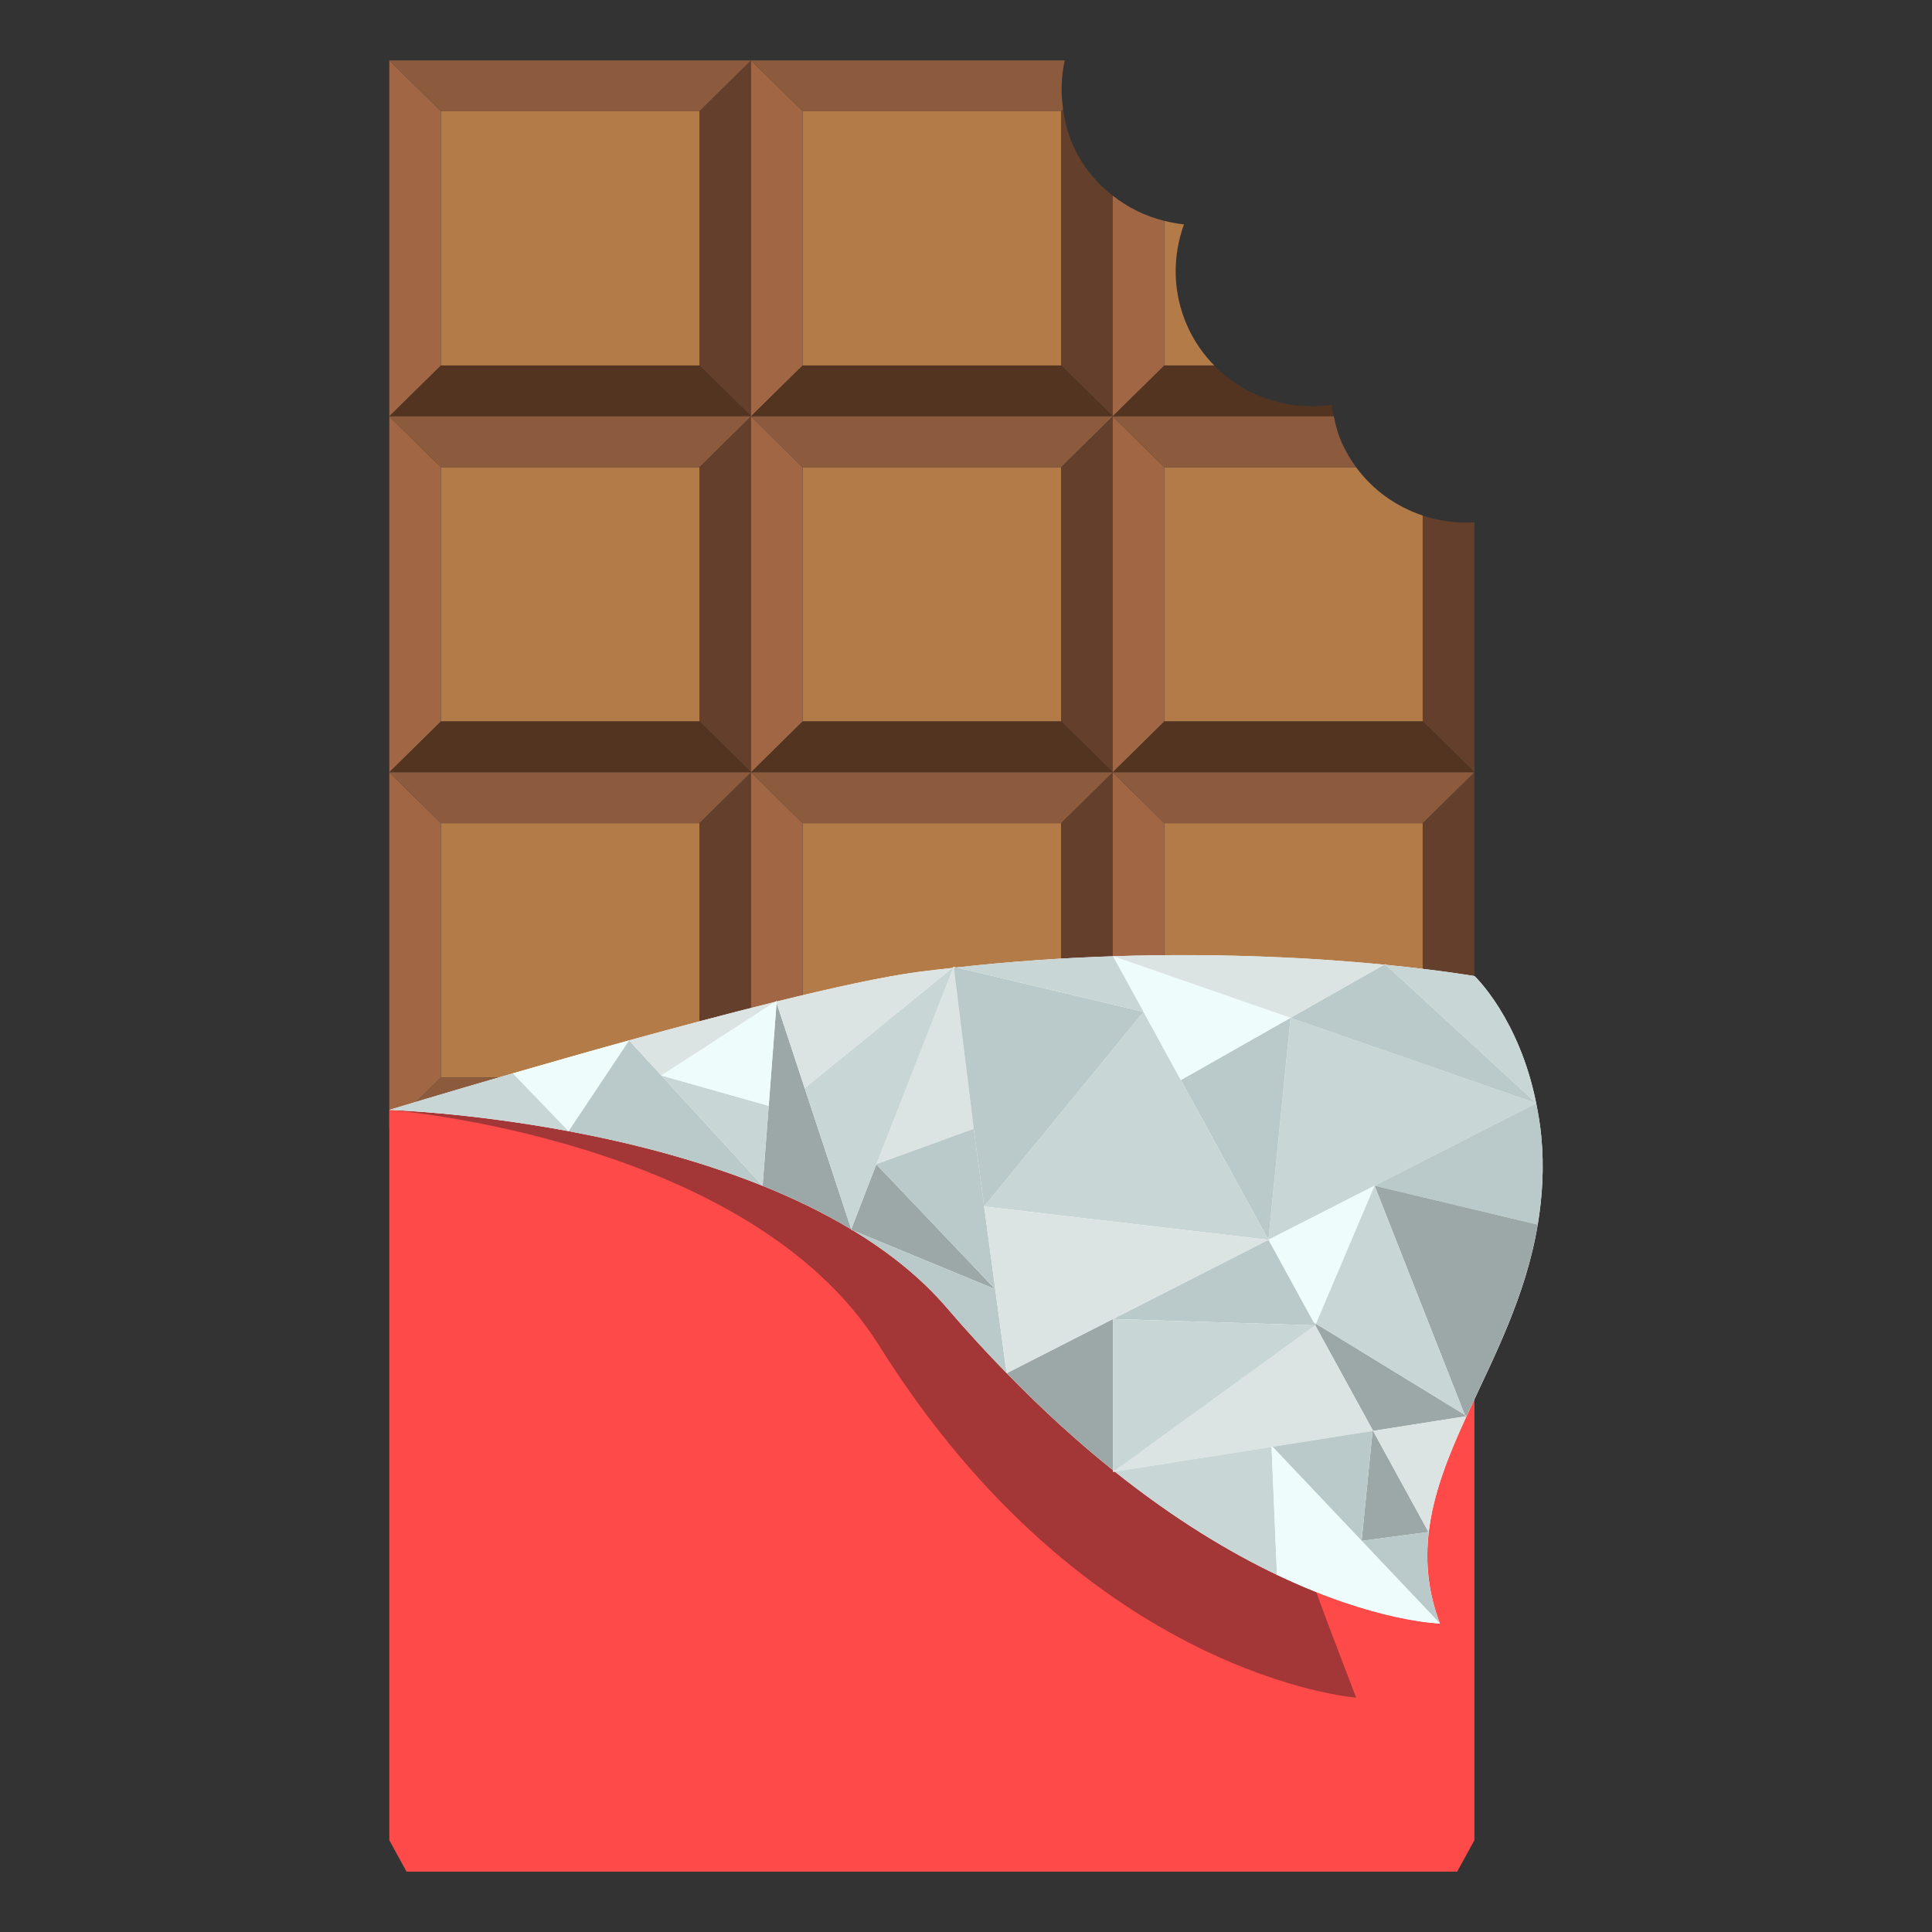 <?xml version="1.0" encoding="utf-8"?>
<!-- Generator: Adobe Illustrator 15.0.0, SVG Export Plug-In . SVG Version: 6.00 Build 0)  -->
<!DOCTYPE svg PUBLIC "-//W3C//DTD SVG 1.1//EN" "http://www.w3.org/Graphics/SVG/1.1/DTD/svg11.dtd">
<svg version="1.1" id="Layer_1" xmlns="http://www.w3.org/2000/svg" xmlns:xlink="http://www.w3.org/1999/xlink" x="0px" y="0px"
	 width="64px" height="64px" viewBox="0 0 64 64" enable-background="new 0 0 64 64" xml:space="preserve">
<rect x="0" y="0" width="64" height="64" fill="#333333" stroke="none"/>
<g>
	<g>
		<rect x="14.609" y="3.685" fill="#B37B47" width="8.559" height="8.423"/>
		<polygon fill="#A16745" points="14.609,3.685 12.896,2 12.896,13.791 14.609,12.107 		"/>
		<polygon fill="#633F2C" points="23.168,12.107 24.879,13.791 24.879,2 23.168,3.685 		"/>
		<polygon fill="#8C5B3E" points="23.168,3.685 24.879,2 12.896,2 14.609,3.685 		"/>
		<polygon fill="#523420" points="23.168,12.107 14.609,12.107 12.896,13.791 24.879,13.791 		"/>
		<rect x="26.59" y="3.685" fill="#B37B47" width="8.559" height="8.423"/>
		<polygon fill="#A16745" points="26.59,12.107 26.59,3.685 24.879,2 24.879,13.791 		"/>
		<path fill="#633F2C" d="M36.861,13.791V6.482c-0.549-0.429-1.01-0.985-1.316-1.667c-0.176-0.391-0.27-0.794-0.328-1.197
			l-0.068,0.066v8.423L36.861,13.791z"/>
		<path fill="#8C5B3E" d="M35.148,3.685l0.068-0.066C35.137,3.071,35.154,2.525,35.271,2H24.879l1.711,1.685H35.148z"/>
		<polygon fill="#523420" points="35.148,12.107 26.59,12.107 24.879,13.791 36.861,13.791 		"/>
		<path fill="#B37B47" d="M39.34,10.818c-0.502-1.114-0.506-2.322-0.119-3.386c-0.219-0.021-0.436-0.063-0.648-0.115v4.79h1.65
			C39.865,11.742,39.563,11.313,39.34,10.818z"/>
		<path fill="#A16745" d="M38.572,7.317c-0.623-0.152-1.205-0.438-1.711-0.835v7.309l1.711-1.684V7.317z"/>
		<path fill="#523420" d="M36.861,13.791h7.324c-0.025-0.128-0.057-0.256-0.072-0.384c-1.436,0.216-2.887-0.274-3.891-1.3h-1.65
			L36.861,13.791z"/>
		<rect x="14.609" y="15.477" fill="#B37B47" width="8.559" height="8.422"/>
		<polygon fill="#A16745" points="14.609,15.477 12.896,13.791 12.896,25.584 14.609,23.898 		"/>
		<polygon fill="#633F2C" points="23.168,15.477 23.168,23.898 24.879,25.584 24.879,13.791 		"/>
		<polygon fill="#8C5B3E" points="23.168,15.477 24.879,13.791 12.896,13.791 14.609,15.477 		"/>
		<polygon fill="#523420" points="23.168,23.898 14.609,23.898 12.896,25.584 24.879,25.584 		"/>
		<rect x="26.59" y="15.477" fill="#B37B47" width="8.559" height="8.422"/>
		<polygon fill="#A16745" points="26.59,15.477 24.879,13.791 24.879,25.584 26.59,23.898 		"/>
		<polygon fill="#633F2C" points="35.148,15.477 35.148,23.898 36.861,25.584 36.861,13.791 		"/>
		<polygon fill="#8C5B3E" points="35.148,15.477 36.861,13.791 24.879,13.791 26.59,15.477 		"/>
		<polygon fill="#523420" points="26.59,23.898 24.879,25.584 36.861,25.584 35.148,23.898 		"/>
		<path fill="#B37B47" d="M44.922,15.477h-6.35v8.422h8.557v-6.821C46.262,16.786,45.482,16.244,44.922,15.477z"/>
		<polygon fill="#A16745" points="36.861,13.791 36.861,25.584 38.572,23.898 38.572,15.477 		"/>
		<path fill="#633F2C" d="M47.129,17.077v6.821l1.713,1.686v-8.283C48.256,17.339,47.676,17.261,47.129,17.077z"/>
		<path fill="#8C5B3E" d="M38.572,15.477h6.35c-0.182-0.249-0.342-0.518-0.473-0.81c-0.129-0.287-0.205-0.581-0.264-0.876h-7.324
			L38.572,15.477z"/>
		<polygon fill="#523420" points="38.572,23.898 36.861,25.584 48.842,25.584 47.129,23.898 		"/>
		<rect x="14.609" y="27.268" fill="#B37B47" width="8.559" height="8.424"/>
		<polygon fill="#A16745" points="14.609,27.268 12.896,25.584 12.896,37.375 14.609,35.691 		"/>
		<polygon fill="#633F2C" points="23.168,27.268 23.168,35.691 24.879,37.375 24.879,25.584 		"/>
		<polygon fill="#8C5B3E" points="23.168,27.268 24.879,25.584 12.896,25.584 14.609,27.268 		"/>
		<polygon fill="#8C5B3E" points="23.168,35.691 14.609,35.691 12.896,37.375 24.879,37.375 		"/>
		<rect x="26.59" y="27.268" fill="#B37B47" width="8.559" height="8.424"/>
		<polygon fill="#A16745" points="26.59,27.268 24.879,25.584 24.879,37.375 26.59,35.691 		"/>
		<polygon fill="#633F2C" points="35.148,35.691 36.861,37.375 36.861,25.584 35.148,27.268 		"/>
		<polygon fill="#8C5B3E" points="26.59,27.268 35.148,27.268 36.861,25.584 24.879,25.584 		"/>
		<polygon fill="#8C5B3E" points="26.59,35.691 24.879,37.375 36.861,37.375 35.148,35.691 		"/>
		<rect x="38.572" y="27.268" fill="#B37B47" width="8.557" height="8.424"/>
		<polygon fill="#A16745" points="38.572,35.691 38.572,27.268 36.861,25.584 36.861,37.375 		"/>
		<polygon fill="#633F2C" points="47.129,35.691 48.842,37.375 48.842,25.584 47.129,27.268 		"/>
		<polygon fill="#8C5B3E" points="38.572,27.268 47.129,27.268 48.842,25.584 36.861,25.584 		"/>
		<polygon fill="#8C5B3E" points="38.572,35.691 36.861,37.375 48.842,37.375 47.129,35.691 		"/>
	</g>
	<polygon fill-rule="evenodd" clip-rule="evenodd" fill="#FF4A4A" points="12.896,36.768 12.896,60.959 13.467,62 48.271,62 
		48.842,60.959 48.842,36.768 	"/>
	<path fill="#A33737" d="M41.365,41.987c-0.339-3.567-28.469-5.22-28.469-5.22s11.926,0.94,16.223,7.803
		c6.886,11,15.805,11.667,15.805,11.667C42.882,50.883,42.025,48.937,41.365,41.987z"/>
	<path fill="#FFFFFF" d="M51.057,37.644c-0.037-0.39-0.099-0.747-0.168-1.094l0.007-0.003l-0.009-0.008
		c-0.565-2.817-2.041-4.205-2.041-4.205s-1.089-0.19-2.938-0.373l-0.025-0.023l-0.031,0.018c-2.135-0.209-5.277-0.398-8.972-0.279
		l-0.012-0.004l0.002,0.005c-1.636,0.053-3.376,0.168-5.188,0.371l-0.09-0.021l-0.045,0.037c-0.371,0.042-0.74,0.08-1.115,0.13
		c-1.137,0.15-2.822,0.518-4.703,0.981l0.002-0.025l-0.023,0.016l-0.039,0.025c-1.545,0.382-3.217,0.828-4.83,1.273
		c-1.369,0.378-2.689,0.755-3.852,1.092c-2.385,0.69-4.088,1.21-4.088,1.21s2.59,0.081,5.934,0.704
		c2.006,0.375,4.279,0.945,6.432,1.812c0.002,0,0.004,0.001,0.004,0.001c1.02,0.411,2.01,0.888,2.93,1.441l-0.004,0.012l0.082,0.034
		c1.176,0.716,2.234,1.557,3.086,2.549c0.67,0.781,1.33,1.497,1.982,2.166l0.001,0.006l0.004-0.002
		c1.215,1.248,2.395,2.313,3.52,3.213v0.058l0.012-0.002l0.048-0.008c1.993,1.589,3.816,2.675,5.374,3.419
		c3.293,1.572,5.395,1.609,5.395,1.609c-0.401-1.054-0.482-2.047-0.37-3.018c0.149-1.28,0.643-2.522,1.231-3.802
		c0.007-0.015,0.014-0.029,0.021-0.045l0.016-0.002l-0.012-0.007c0.889-1.926,1.957-3.949,2.355-6.337
		C51.091,39.65,51.155,38.686,51.057,37.644z"/>
	<g>
		<path fill="none" d="M25.729,33.175l0.002-0.025l-0.023,0.016l0.006,0.015C25.717,33.179,25.723,33.177,25.729,33.175z"/>
		<path fill="none" d="M25.707,33.165l-0.039,0.025c0.016-0.004,0.029-0.008,0.045-0.011L25.707,33.165z"/>
		<polygon fill="none" points="48.594,46.911 48.582,46.904 48.578,46.913 		"/>
		<path fill="none" d="M31.592,32.026l-0.045,0.037c0.012-0.002,0.021-0.003,0.033-0.004L31.592,32.026z"/>
		<polygon fill="none" points="50.896,36.547 50.887,36.539 50.888,36.544 		"/>
		<polygon fill="none" points="50.889,36.55 50.896,36.547 50.888,36.544 		"/>
		<path fill="none" d="M31.682,32.048l-0.09-0.021l0.004,0.031C31.625,32.054,31.652,32.051,31.682,32.048z"/>
		<path fill="none" d="M31.596,32.058l-0.004-0.031L31.58,32.06C31.584,32.059,31.59,32.058,31.596,32.058z"/>
		<path fill="none" d="M36.88,48.757l0.048-0.008c-0.007-0.004-0.013-0.009-0.019-0.014L36.88,48.757z"/>
		<polygon fill="none" points="20.838,34.464 20.838,34.464 20.838,34.464 		"/>
		<polygon fill="none" points="36.868,31.672 36.87,31.677 36.88,31.676 		"/>
		<path fill="none" d="M28.193,40.735l0.082,0.034c-0.025-0.016-0.053-0.03-0.078-0.046L28.193,40.735z"/>
		<path fill="none" d="M45.883,31.938l-0.031,0.018c0.021,0.002,0.037,0.004,0.057,0.006L45.883,31.938z"/>
		<path fill="none" d="M36.868,48.701v0.058l0.012-0.002l0.029-0.021C36.896,48.725,36.882,48.712,36.868,48.701z"/>
		<polygon fill="none" points="33.345,45.49 33.349,45.488 33.344,45.484 		"/>
		<polygon fill="#9BA8A7" points="43.594,43.85 43.57,43.904 45.472,47.374 45.485,47.4 48.542,46.919 48.522,46.867 		"/>
		<polygon fill="#BAC9C9" points="48.542,46.919 48.578,46.913 48.582,46.904 48.522,46.867 		"/>
		<polygon fill="#BAC9C9" points="43.514,43.8 43.57,43.904 43.594,43.85 		"/>
		<polygon fill="#C8D6D6" points="42.751,33.716 42.018,41.07 45.535,39.278 50.889,36.55 50.888,36.544 		"/>
		<path fill="#BAC9C9" d="M50.938,40.567c0.153-0.917,0.218-1.882,0.119-2.924c-0.037-0.39-0.099-0.747-0.168-1.094l-5.354,2.729
			L50.938,40.567z"/>
		<path fill="#9BA8A7" d="M48.522,46.867l0.06,0.037c0.889-1.926,1.957-3.949,2.355-6.337l-5.402-1.289L48.522,46.867z"/>
		<polygon fill="#BAC9C9" points="39.118,35.778 42.018,41.07 42.751,33.716 		"/>
		<polygon fill="#BAC9C9" points="45.469,47.403 45.485,47.4 45.472,47.374 		"/>
		<polygon fill="#BAC9C9" points="32.598,39.967 32.602,39.968 32.602,39.962 		"/>
		<polygon fill="#BAC9C9" points="29.029,38.569 29.033,38.563 29.027,38.565 		"/>
		<polygon fill="#BAC9C9" points="42.122,47.931 42.152,47.926 42.12,47.892 		"/>
		<polygon fill="#9BA8A7" points="45.106,51.043 47.321,50.75 45.485,47.4 45.469,47.403 		"/>
		<path fill="#DCE3E3" d="M31.58,32.06l-2.547,6.504l3.223-1.17l-0.66-5.336C31.59,32.058,31.584,32.059,31.58,32.06z"/>
		<polygon fill="#EFFCFC" points="43.594,43.85 45.535,39.278 42.018,41.07 43.514,43.8 		"/>
		<polygon fill="#BAC9C9" points="43.513,43.8 43.514,43.8 42.018,41.07 36.869,43.694 43.57,43.904 43.514,43.8 		"/>
		<path fill="#BAC9C9" d="M50.888,36.544c0-0.002,0-0.003-0.001-0.005l-4.979-4.578c-0.02-0.002-0.036-0.004-0.057-0.006
			l-3.101,1.761L50.888,36.544z"/>
		<polygon fill="#C8D6D6" points="48.522,46.867 45.535,39.278 43.594,43.85 		"/>
		<path fill="#C8D6D6" d="M48.846,32.334c0,0-1.089-0.19-2.938-0.373l4.979,4.578C50.321,33.722,48.846,32.334,48.846,32.334z"/>
		<polygon fill="#C8D6D6" points="39.035,35.826 39.118,35.778 37.88,33.518 32.602,39.962 32.602,39.968 42.018,41.07 
			39.118,35.778 		"/>
		<path fill="#DCE3E3" d="M42.12,47.892l0.032,0.034l3.316-0.522l0.003-0.029l-1.901-3.47l-6.661,4.831
			c0.006,0.005,0.012,0.01,0.019,0.014l5.194-0.818L42.12,47.892z"/>
		<path fill="#9BA8A7" d="M29.029,38.569l-0.83,2.151l0,0l0,0l-0.002,0.003c0.025,0.016,0.053,0.03,0.078,0.046l4.693,1.937
			L29.029,38.569z"/>
		<path fill="#BAC9C9" d="M32.598,39.967l0.004-0.005l-0.346-2.568l-3.223,1.17l-0.004,0.006l3.939,4.137l-4.693-1.937
			c1.176,0.716,2.234,1.557,3.086,2.549c0.67,0.781,1.33,1.497,1.982,2.166l-0.742-5.517L32.598,39.967z"/>
		<path fill="#9BA8A7" d="M33.349,45.488c1.215,1.248,2.395,2.313,3.52,3.213v-5.007L33.349,45.488z"/>
		<polygon fill="#DCE3E3" points="36.869,43.694 42.018,41.07 32.602,39.968 33.344,45.484 33.349,45.488 36.868,43.694 		"/>
		<polygon fill="#BAC9C9" points="25.264,39.281 25.268,39.282 25.264,39.278 		"/>
		<path fill="#9BA8A7" d="M26.656,36.046l-0.932-2.825l-0.26,3.411l0.031,0.009l-0.031-0.009l-0.201,2.646l0.004,0.004
			c1.02,0.411,2.01,0.888,2.93,1.441l0.002-0.003L26.656,36.046z"/>
		<path fill="#C8D6D6" d="M36.928,48.749c1.993,1.589,3.816,2.675,5.374,3.419l-0.18-4.237L36.928,48.749z"/>
		<path fill="#DCE3E3" d="M45.485,47.4l1.836,3.35l0.005,0.01c0.149-1.28,0.643-2.522,1.231-3.802l-0.016-0.039L45.485,47.4z"/>
		<path fill="#C8D6D6" d="M43.57,43.904l-6.701-0.21h-0.001v5.007c0.014,0.011,0.027,0.023,0.041,0.034L43.57,43.904z"/>
		<path fill="#BAC9C9" d="M45.106,51.043l0.362-3.64l-3.316,0.522l5.544,5.852c-0.401-1.054-0.482-2.047-0.37-3.018l-0.005-0.01
			L45.106,51.043z"/>
		<path fill="#9BA8A7" d="M48.542,46.919l0.016,0.039c0.007-0.015,0.014-0.029,0.021-0.045L48.542,46.919z"/>
		<path fill="#EFFCFC" d="M42.122,47.931l0.18,4.237c3.293,1.572,5.395,1.609,5.395,1.609l-5.544-5.852L42.122,47.931z"/>
		<path fill="#BAC9C9" d="M21.906,35.626l-1.068-1.162l0,0l-2.006,3.006l0,0c2.006,0.375,4.279,0.945,6.432,1.812v-0.003
			L21.906,35.626z"/>
		<polygon fill="#BAC9C9" points="18.832,37.47 18.832,37.47 18.832,37.47 		"/>
		<path fill="#C8D6D6" d="M28.199,40.721l0.83-2.151l-0.002-0.004l0.006-0.002l2.547-6.504c-0.012,0.001-0.021,0.002-0.033,0.004
			l-4.891,3.982L28.199,40.721z"/>
		<path fill="#DCE3E3" d="M26.656,36.046l4.891-3.982c-0.371,0.042-0.74,0.08-1.115,0.13c-1.137,0.15-2.822,0.518-4.703,0.981
			l-0.004,0.046L26.656,36.046z"/>
		<polygon fill="#C8D6D6" points="25.264,39.278 25.465,36.632 21.906,35.626 		"/>
		<path fill="#BAC9C9" d="M32.256,37.394l0.346,2.568l5.278-6.444l-6.198-1.47c-0.029,0.003-0.057,0.006-0.086,0.01L32.256,37.394z"
			/>
		<polygon fill="#EFFCFC" points="39.118,35.778 42.751,33.716 36.88,31.676 36.87,31.677 37.88,33.518 		"/>
		<path fill="#C8D6D6" d="M36.87,31.677c-1.636,0.053-3.376,0.168-5.188,0.371l6.198,1.47L36.87,31.677z"/>
		<path fill="#EFFCFC" d="M20.838,34.464c-1.369,0.378-2.689,0.755-3.852,1.092l1.846,1.914L20.838,34.464z"/>
		<path fill="#C8D6D6" d="M16.986,35.556c-2.385,0.69-4.088,1.21-4.088,1.21s2.59,0.081,5.934,0.704l0,0L16.986,35.556z"/>
		<path fill="#DCE3E3" d="M45.852,31.955c-2.135-0.209-5.277-0.398-8.972-0.279l5.871,2.04L45.852,31.955z"/>
		<path fill="#EFFCFC" d="M25.465,36.632l0.26-3.411l-0.012-0.041c-0.016,0.003-0.029,0.007-0.045,0.011l-3.762,2.436L25.465,36.632
			z"/>
		<path fill="#BAC9C9" d="M25.725,33.221l0.004-0.046c-0.006,0.002-0.012,0.004-0.016,0.005L25.725,33.221z"/>
		<path fill="#DCE3E3" d="M25.668,33.19c-1.545,0.382-3.217,0.828-4.83,1.273l1.068,1.162L25.668,33.19z"/>
	</g>
</g>
</svg>
